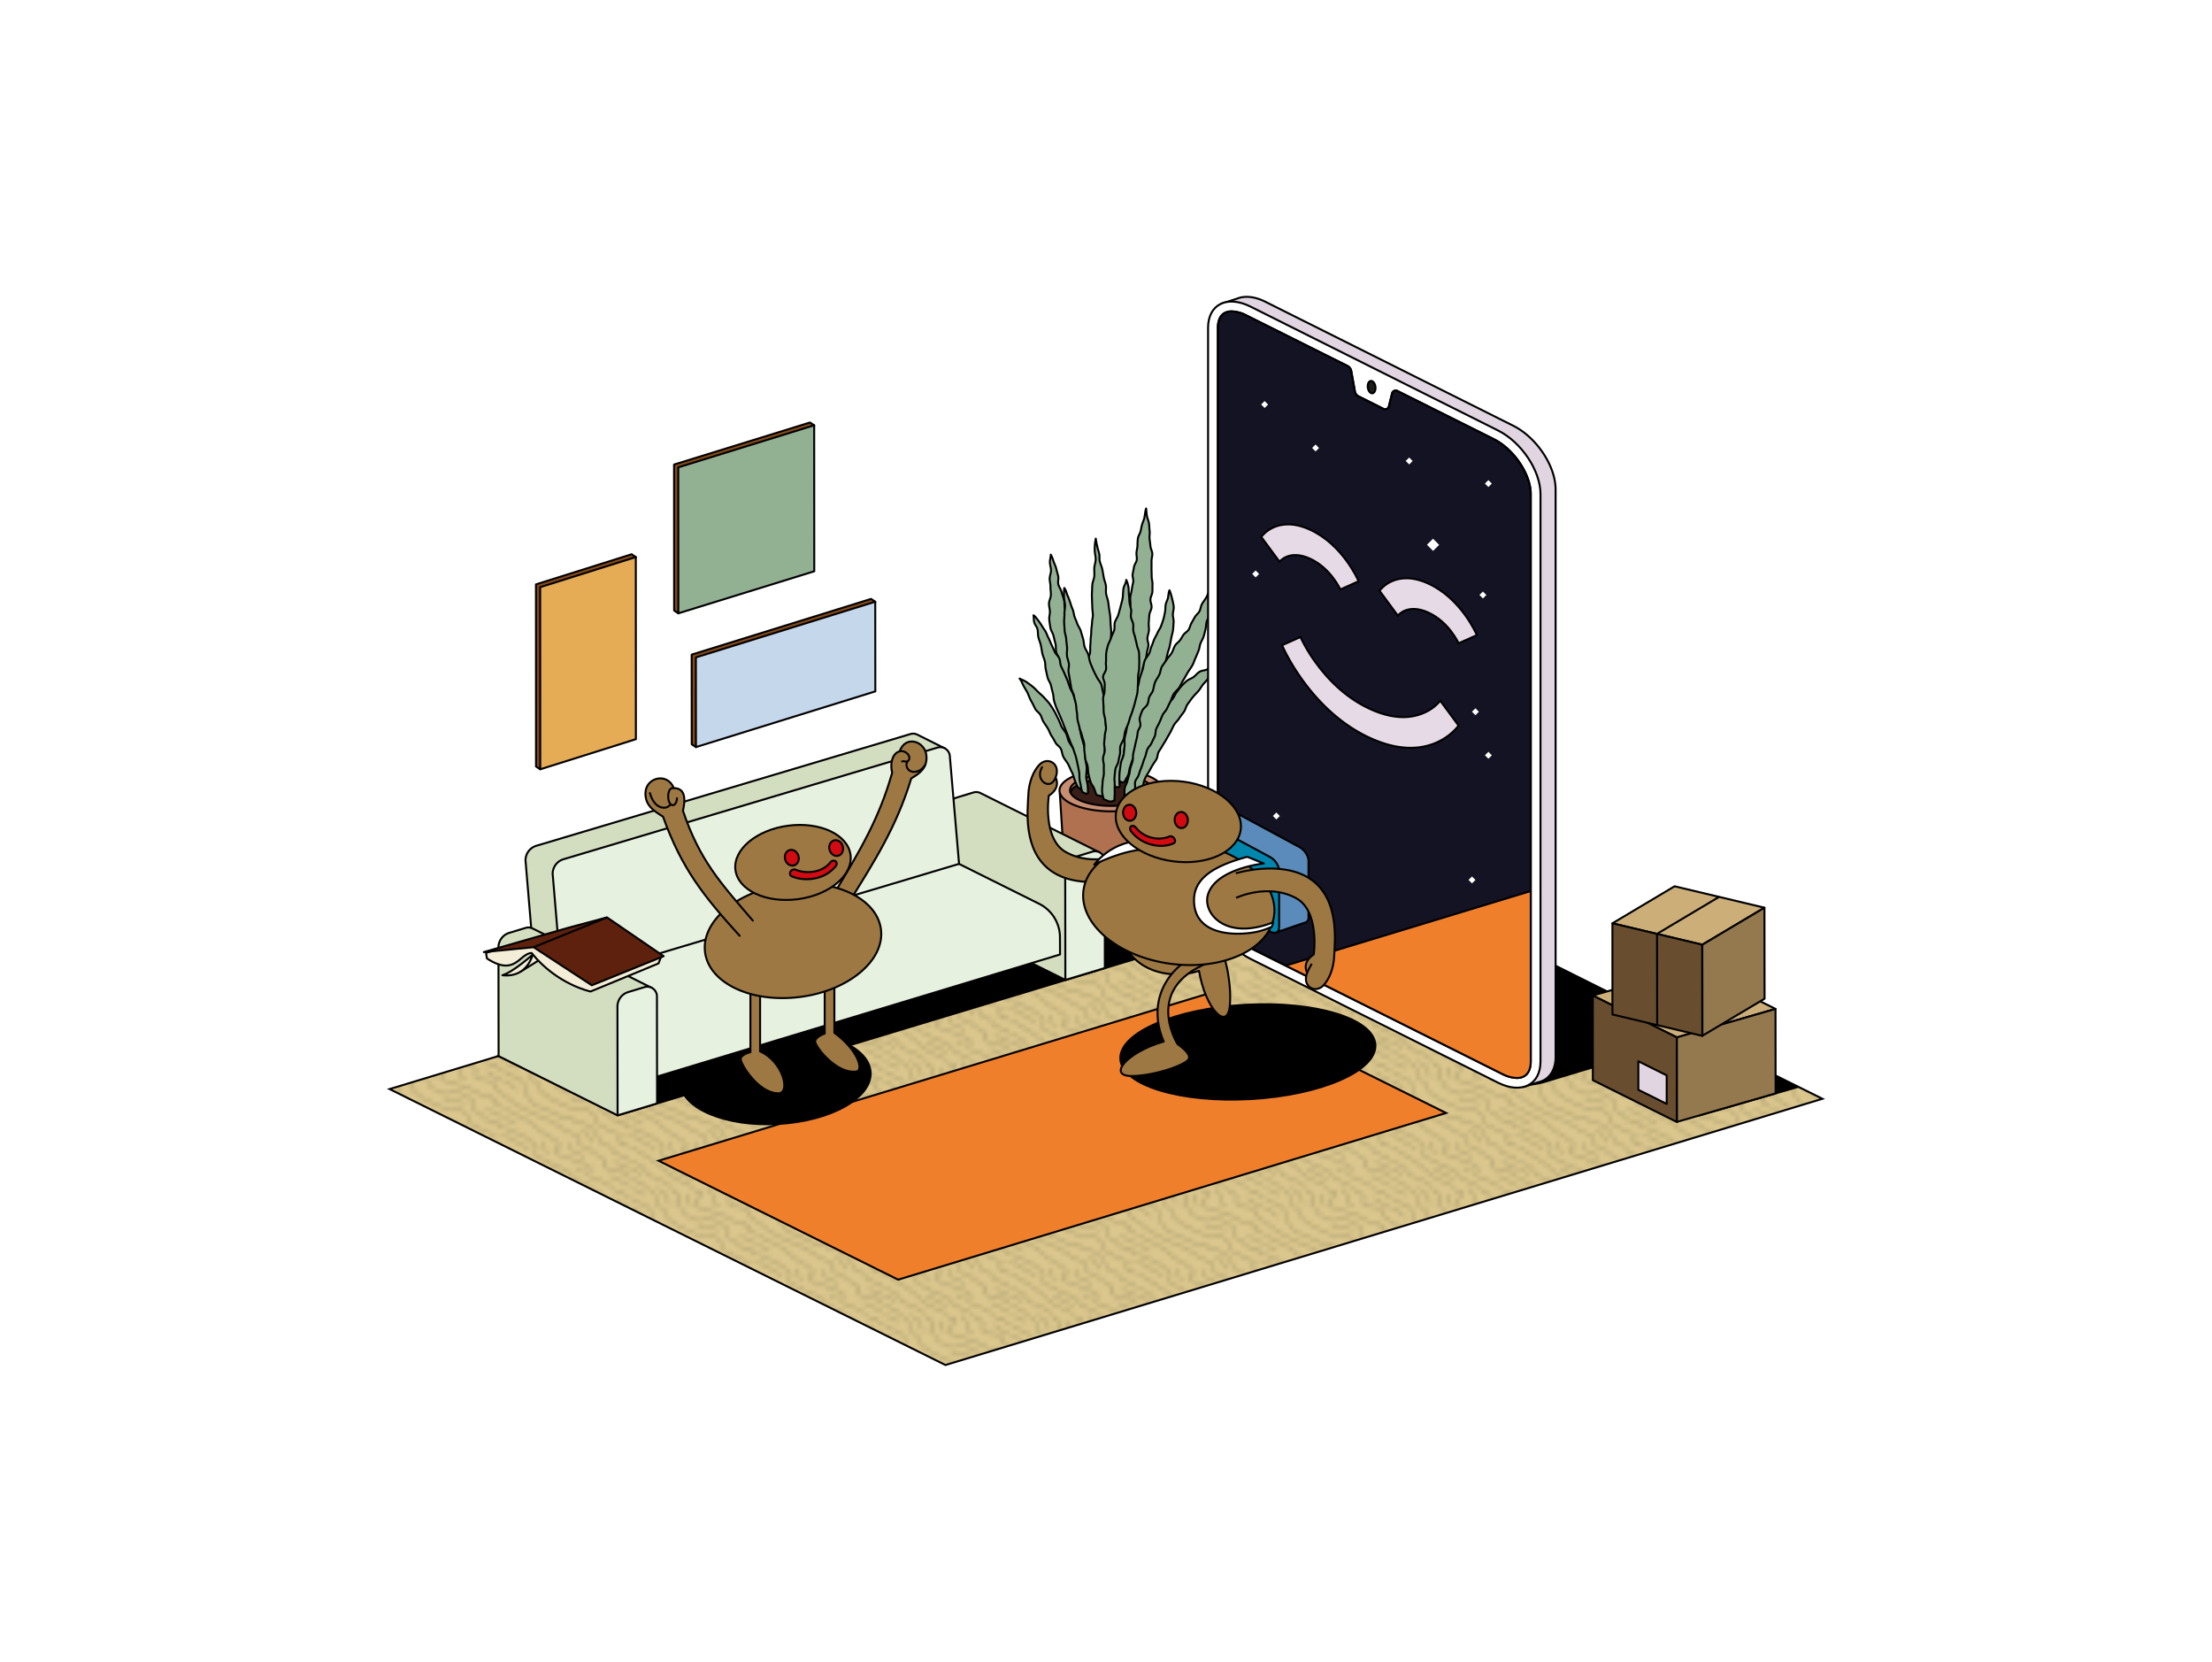 <svg xmlns="http://www.w3.org/2000/svg" xmlns:xlink="http://www.w3.org/1999/xlink" viewBox="0 0 2240.78 1683.13"><defs><style>.cls-1,.cls-15,.cls-2,.cls-3,.cls-34{fill:none;}.cls-1,.cls-10,.cls-11,.cls-12,.cls-13,.cls-15,.cls-16,.cls-17,.cls-18,.cls-20,.cls-22,.cls-23,.cls-24,.cls-25,.cls-26,.cls-27,.cls-28,.cls-29,.cls-3,.cls-30,.cls-31,.cls-32,.cls-33,.cls-34,.cls-35,.cls-36,.cls-37,.cls-5,.cls-7,.cls-8,.cls-9{stroke:#000;}.cls-1,.cls-11,.cls-18,.cls-3,.cls-35,.cls-5,.cls-7,.cls-8{stroke-miterlimit:10;}.cls-1,.cls-10,.cls-11,.cls-12,.cls-13,.cls-15,.cls-16,.cls-17,.cls-18,.cls-20,.cls-22,.cls-23,.cls-24,.cls-25,.cls-26,.cls-27,.cls-28,.cls-29,.cls-30,.cls-31,.cls-32,.cls-33,.cls-34,.cls-35,.cls-36,.cls-37,.cls-5,.cls-7,.cls-8,.cls-9{stroke-width:2px;}.cls-3,.cls-34,.cls-36{stroke-linecap:round;}.cls-3{stroke-width:0.5px;}.cls-4{isolation:isolate;}.cls-5{fill:#dbc78d;}.cls-6{opacity:0.19;mix-blend-mode:multiply;fill:url(#_10_dpi_20_2);}.cls-8{fill:#f07f2c;}.cls-9{fill:#af714f;}.cls-10,.cls-12,.cls-13,.cls-15,.cls-16,.cls-17,.cls-20,.cls-22,.cls-23,.cls-24,.cls-25,.cls-26,.cls-27,.cls-28,.cls-29,.cls-30,.cls-31,.cls-32,.cls-33,.cls-34,.cls-36,.cls-37,.cls-9{stroke-linejoin:round;}.cls-10{fill:#c88e72;}.cls-11{fill:#391d17;}.cls-12{fill:#d3ddbf;}.cls-13{fill:#e7f1e0;}.cls-14,.cls-26{fill:#92b193;}.cls-16{fill:#e0d5e0;}.cls-17,.cls-21{fill:#fff;}.cls-18{fill:#131324;}.cls-19{clip-path:url(#clip-path);}.cls-20{fill:#1d1d1b;}.cls-22{fill:#cbae78;}.cls-23{fill:#684e2f;}.cls-24{fill:#94794f;}.cls-25{fill:#884a16;}.cls-27{fill:#e6ab55;}.cls-28{fill:#c5d7ea;}.cls-29{fill:#f4eed8;}.cls-30{fill:#5d210d;}.cls-31,.cls-36{fill:#9e7842;}.cls-32{fill:#5a8bba;}.cls-33{fill:#0085ac;}.cls-35{fill:#d20a11;}.cls-37{fill:#e6dae7;}</style><pattern id="_10_dpi_20_2" data-name="10 dpi 20% 2" width="28.8" height="28.8" patternTransform="translate(-1157.46 4159.93) scale(4.43)" patternUnits="userSpaceOnUse" viewBox="0 0 28.8 28.8"><rect class="cls-2" width="28.8" height="28.8"/><path class="cls-3" d="M2.75,28.08c.37-.06.71.42,1,.62a3.32,3.32,0,0,1,1.61,2,3.61,3.61,0,0,0,.31,1.53,4.72,4.72,0,0,0,1.28.93c.65.45.51,1.81,1.16,2.26s1.23,1,1.9,1.37A34.67,34.67,0,0,0,14.4,39c1,.41,2.81-.26,3.69.3a10,10,0,0,1,1.71,1.07c.57.56.51,1.1.75,1.81s1.08.92,1.74,1.32a19.14,19.14,0,0,0,1.83,1c.56.27,1.25.4,1.77.7s.25.63,0,1-.48.53.1.83c.28.15.52.3.77.46"/><path class="cls-3" d="M20.75,29c.26.66,1.3.68,1.47,1.45.12.58-.58.82-.32,1.38s1.34.72,2,.84,2,.16,2.4.76c.3.42-.21.8.07,1.13s.87.23,1.14.52.11.39.25.53.55.17.75.47"/><path class="cls-3" d="M5.58,28c0,.8,1.64,1.38,2.07,2s0,1.37.51,2"/><path class="cls-3" d="M17.12,28.42c0,.07,0,.09,0,.14.29.56.94.8,1.14,1.47a1.57,1.57,0,0,1,0,.86c-.16,1,.58,1.15,1.3,1.62"/><path class="cls-3" d="M27.76,21.86c.59.76,1.82,1,2.63,1.49A3.68,3.68,0,0,1,32,25c.64,1,1.61,1.07,2.67,1.49A10,10,0,0,1,37,27.85c.53.4.91,1,1.47,1.34"/><path class="cls-3" d="M26.68,18.53c2.05.6,3.6,1.86,5.4,2.95A26.22,26.22,0,0,1,37,25.32a12.19,12.19,0,0,0,4,2.15c1.22.51,2.1,1.68,3.33,2.06"/><path class="cls-3" d="M26.76,13.78c1.33.5,2.43,1.57,3.81,2a11.41,11.41,0,0,1,4.59,2.72c1.06.93.49,1.1.25,2.11s2,1.35,2.78,1.93c1.36,1,3,1.26,4.45,2.1.81.48,1,1.22,1.68,1.69,1.07.71,2.43,1,3.49,1.75a4.81,4.81,0,0,0,1.95,1"/><path class="cls-3" d="M26.1,8.4c.06.46.39.65.79.95a47.71,47.71,0,0,0,6.26,3.47c2,1,2.34,2,4.24,3.22a14.8,14.8,0,0,1,3.24,2.17c1.32,1.42-.39.83-.72,1.76s3.3,1.71,3.73,1.92c1.23.58,2.85.9,3.94,1.71,1.3.95-.3.86,0,1.81.19.75,2.27,1.23,2.82,1.47A13.63,13.63,0,0,1,52.47,28,10.07,10.07,0,0,0,55,29.53"/><path class="cls-3" d="M28.16,7.22a17.72,17.72,0,0,1,2.21,1.69,28.8,28.8,0,0,0,6.93,3.57A24.26,24.26,0,0,1,42,15.14c1.07.68,2.26,1.07,3.37,1.66.68.36-.16,1.12.29,1.81s2.2.85,2.64,1.41c.85,1.1,3,1.39,3.34,2.82-.61.25-.52.61-.09,1,.85.74,2.42.53,3.44.91a13.38,13.38,0,0,1,2.34,1.55c1,.63,2,1.25,3.05,1.8"/><path class="cls-3" d="M26.05.61c.62-.11,1.61.86,2.11,1.17a26.84,26.84,0,0,0,2.89,1.56,3.54,3.54,0,0,1,1.84,1.25c.42.77-.18,1.82.37,2.4s1.51,2.44,2.37,2.73a38.07,38.07,0,0,1,6.45,3c.78.42,1.49-.78,1.88,0s.65.69,1.3.83a5.93,5.93,0,0,1,3.25,1.37,11.08,11.08,0,0,1,1.19,1.68c.36.61.43,1.34,1,1.78s1.92.29,2.24,1.2c.11.31,0,.31.23.55a6.63,6.63,0,0,0,1.17.65,11,11,0,0,0,1.19.59c.3.12.72.19.91.47"/><path class="cls-3" d="M27.84,16.16a11.69,11.69,0,0,0,1.36.72c.72.42,1.37.86,2.12,1.22s1.56,1.07,2.43,1.44"/><path class="cls-3" d="M24.88,22.58a5.7,5.7,0,0,0,1.53.74c.71.31,1.37.69,2.06,1,.31.15.65.14,1,.27s.72.64,1.17.83"/><path class="cls-3" d="M-1,21.86c.59.76,1.82,1,2.63,1.49A3.68,3.68,0,0,1,3.18,25c.64,1,1.61,1.07,2.67,1.49a10,10,0,0,1,2.31,1.33c.53.4.92,1,1.47,1.34"/><path class="cls-3" d="M-2.12,18.53c2.05.6,3.6,1.86,5.4,2.95a25.9,25.9,0,0,1,4.89,3.84,12.19,12.19,0,0,0,4,2.15c1.22.51,2.1,1.68,3.33,2.06"/><path class="cls-3" d="M-2,13.78c1.33.5,2.43,1.57,3.81,2a11.41,11.41,0,0,1,4.59,2.72c1.06.93.49,1.1.25,2.11s2,1.35,2.78,1.93c1.36,1,3,1.26,4.45,2.1.81.48,1,1.22,1.68,1.69,1.07.71,2.43,1,3.49,1.75a4.81,4.81,0,0,0,1.95,1"/><path class="cls-3" d="M-2.7,8.4c.06.46.39.65.79.95a47.71,47.71,0,0,0,6.26,3.47c2,1,2.34,2,4.24,3.22a14.8,14.8,0,0,1,3.24,2.17c1.32,1.42-.39.83-.72,1.76s3.3,1.71,3.73,1.92c1.23.58,2.85.9,3.94,1.71,1.3.95-.3.86-.05,1.81.19.75,2.27,1.23,2.82,1.47A13.63,13.63,0,0,1,23.67,28a10.07,10.07,0,0,0,2.56,1.57"/><path class="cls-3" d="M-.64,7.22A17.72,17.72,0,0,1,1.57,8.91,28.8,28.8,0,0,0,8.5,12.48a24.26,24.26,0,0,1,4.67,2.66c1.07.68,2.26,1.07,3.37,1.66.68.36-.16,1.12.29,1.81s2.2.85,2.64,1.41c.85,1.1,3,1.39,3.34,2.82-.61.25-.52.61-.09,1,.85.74,2.42.53,3.44.91a13.38,13.38,0,0,1,2.34,1.55c1,.63,2,1.25,3.05,1.8"/><path class="cls-3" d="M-2.75.61c.62-.11,1.61.86,2.12,1.17A25.78,25.78,0,0,0,2.25,3.34,3.54,3.54,0,0,1,4.09,4.59c.42.77-.18,1.82.37,2.4S6,9.43,6.83,9.72a38.07,38.07,0,0,1,6.45,3c.78.42,1.49-.78,1.88,0s.65.69,1.3.83a5.93,5.93,0,0,1,3.25,1.37,11.08,11.08,0,0,1,1.19,1.68c.36.61.43,1.34,1,1.78s1.92.29,2.24,1.2c.11.31,0,.31.23.55a6.63,6.63,0,0,0,1.17.65,12,12,0,0,0,1.19.59c.3.12.72.19.91.47"/><path class="cls-3" d="M2.75-.72c.37-.06.71.42,1,.62a3.32,3.32,0,0,1,1.61,2,3.64,3.64,0,0,0,.31,1.53,4.72,4.72,0,0,0,1.28.93c.65.45.51,1.8,1.16,2.26S9.3,7.61,10,8a34.67,34.67,0,0,0,4.43,2.13c1,.41,2.81-.26,3.69.3a10,10,0,0,1,1.71,1.07c.57.56.51,1.1.75,1.81s1.08.92,1.74,1.32,1.2.7,1.83,1,1.25.4,1.77.7.25.63,0,1-.48.53.1.83c.28.15.52.3.77.46"/><path class="cls-3" d="M9.5.32c.9.5,1.68,1.71,1,2.17s-.83.71,0,1.2c1.14.68.62,1.65,1.84,2.2.75.34,1.51.7,2.28,1a1.31,1.31,0,0,0,1.19,0,3.77,3.77,0,0,1,3.35.32A13.3,13.3,0,0,1,21,8.28a1.12,1.12,0,0,1,.62,1.07c-.08.64-.31,1,.18,1.49a4.54,4.54,0,0,0,1.37.79,1.71,1.71,0,0,1,.72.61c.11.23,0,.39.21.58s.79.21,1.07.35.63.39,1,.53a2,2,0,0,0,.59.12c.4.08.33.16.75.42"/><path class="cls-3" d="M15.21.61c1.06.65-.22,1-.9,2-.57.88-.49,1.09.53,1.37,1.41.38,4.56,1.41,5.93,1.94a6.16,6.16,0,0,1,1.76.92,2.72,2.72,0,0,0,2,.6,2.66,2.66,0,0,1,1.29.38c.33.31.14.82.47,1.21"/><path class="cls-3" d="M20.75.24c.26.66,1.3.68,1.47,1.45.12.58-.58.81-.32,1.38s1.34.72,2,.84,2,.16,2.4.76c.3.42-.21.8.07,1.13s.87.23,1.14.52c.14.14.11.39.25.53s.55.17.75.47"/><path class="cls-3" d="M-1,16.16a11.07,11.07,0,0,0,1.37.72c.71.42,1.36.86,2.11,1.22S4.08,19.17,5,19.54"/><path class="cls-3" d="M23.87,25.87c.3,0,.48.17.73.31.57.31,1.18.52,1.73.87s1.39.8,2.05,1.25a25.15,25.15,0,0,0,3.11,1.57"/><path class="cls-3" d="M5.58-.84c0,.8,1.64,1.38,2.07,2s0,1.37.51,2"/><path class="cls-3" d="M15,8.29a4.38,4.38,0,0,0,1.77.21,5.78,5.78,0,0,1,2.53.7"/><path class="cls-3" d="M17.12-.38c0,.07,0,.09,0,.14.29.56.94.8,1.14,1.47a1.57,1.57,0,0,1,0,.86c-.16,1,.58,1.15,1.3,1.61"/><path class="cls-3" d="M24.66,1.91c.57.43,1.13.87,1.72,1.28s1,.45,1.47.72c1,.49,2.78,1.18,3.19,2.25"/><path class="cls-3" d="M24.66,10.41c1.18,1,2.77,1.31,4,2.17a20.37,20.37,0,0,0,2.22,1.29"/><path class="cls-3" d="M14.33,18.41c.21.46.2,1,.56,1.43a5.09,5.09,0,0,0,1.55.81c.42.21.84.44,1.26.64"/><path class="cls-3" d="M8.41,18.12c0,.36.33.69.4,1.05.14.78,0,.89.6,1.49"/><path class="cls-3" d="M16,23.91a9.58,9.58,0,0,0,1.42,1"/><path class="cls-3" d="M17.45,15.45a3.56,3.56,0,0,1,1.26.91c.41.55.35,1.21,1,1.59"/><path class="cls-3" d="M-3.92,22.58a5.85,5.85,0,0,0,1.53.74c.71.31,1.37.69,2.06,1,.31.15.65.14,1,.27s.72.64,1.17.83"/><path class="cls-3" d="M9.41,24.25c.11.22.37.26.59.35a10.76,10.76,0,0,1,1.6.87,8.4,8.4,0,0,0,1.05.5c.3.14.53.42.84.53"/><path class="cls-3" d="M12.12,1.08c1.09.53.08,1.42.17,2.12"/><path class="cls-3" d="M-29.44,7.22a17.72,17.72,0,0,1,2.21,1.69,28.8,28.8,0,0,0,6.93,3.57,24.26,24.26,0,0,1,4.67,2.66c1.07.68,2.26,1.07,3.37,1.66.68.36-.16,1.12.29,1.81s2.2.85,2.64,1.41c.85,1.1,3,1.39,3.34,2.82-.61.25-.52.61-.09,1,.85.74,2.42.53,3.45.91A13.68,13.68,0,0,1-.3,26.29c1,.63,2,1.25,3.05,1.8"/><path class="cls-3" d="M-4.93,25.87c.3,0,.48.17.73.31.57.31,1.18.52,1.73.87s1.39.8,2.05,1.25a25.15,25.15,0,0,0,3.11,1.57"/><path class="cls-3" d="M-4.14,1.91c.57.43,1.13.87,1.72,1.28a15.56,15.56,0,0,0,1.48.72C0,4.4,1.83,5.09,2.24,6.16"/><path class="cls-3" d="M-4.14,10.41c1.18,1,2.77,1.31,4,2.17a20.37,20.37,0,0,0,2.22,1.29"/><path class="cls-3" d="M27.76-6.94c.59.76,1.82,1,2.63,1.49A3.68,3.68,0,0,1,32-3.77c.64,1,1.61,1.07,2.67,1.49A9.64,9.64,0,0,1,37-.95c.53.4.91,1,1.47,1.34"/><path class="cls-3" d="M26.68-10.27c2.05.6,3.6,1.86,5.4,2.95A26.22,26.22,0,0,1,37-3.48a12,12,0,0,0,4,2.14C42.15-.82,43,.35,44.26.73"/><path class="cls-3" d="M26.76-15c1.33.5,2.43,1.57,3.81,2a11.41,11.41,0,0,1,4.59,2.72c1.06.93.49,1.1.25,2.1s2,1.36,2.78,1.94c1.36,1,3,1.26,4.45,2.1.81.48,1,1.22,1.68,1.69,1.07.71,2.43,1,3.49,1.75a4.81,4.81,0,0,0,1.95,1"/><path class="cls-3" d="M26.1-20.4c.06.46.39.65.79.95A47.71,47.71,0,0,0,33.15-16c2,1.05,2.34,2.05,4.24,3.22a14.8,14.8,0,0,1,3.24,2.17c1.32,1.42-.39.83-.72,1.76s3.3,1.71,3.73,1.92c1.23.58,2.85.9,3.94,1.71,1.3,1-.3.86,0,1.81.19.75,2.27,1.23,2.82,1.47A13.63,13.63,0,0,1,52.47-.84,10.07,10.07,0,0,0,55,.73"/><path class="cls-3" d="M-1-6.94c.59.76,1.82,1,2.63,1.49A3.68,3.68,0,0,1,3.18-3.77c.64,1,1.61,1.07,2.67,1.49A9.64,9.64,0,0,1,8.16-.95c.53.4.92,1,1.47,1.34"/><path class="cls-3" d="M-2.12-10.27c2.05.6,3.6,1.86,5.4,2.95A25.9,25.9,0,0,1,8.17-3.48a12,12,0,0,0,4,2.14c1.22.52,2.1,1.69,3.33,2.07"/><path class="cls-3" d="M-2-15c1.33.5,2.43,1.57,3.81,2a11.41,11.41,0,0,1,4.59,2.72c1.06.93.49,1.1.25,2.1s2,1.36,2.78,1.94c1.36,1,3,1.26,4.45,2.1.81.48,1,1.22,1.68,1.69,1.07.71,2.43,1,3.49,1.75A4.81,4.81,0,0,0,21,.31"/><path class="cls-3" d="M-2.7-20.4c.06.46.39.65.79.95A47.71,47.71,0,0,0,4.35-16c2,1.05,2.34,2.05,4.24,3.22a14.8,14.8,0,0,1,3.24,2.17c1.32,1.42-.39.83-.72,1.76s3.3,1.71,3.73,1.92c1.23.58,2.85.9,3.94,1.71,1.3,1-.3.86-.05,1.81.19.75,2.27,1.23,2.82,1.47A13.63,13.63,0,0,1,23.67-.84,10.07,10.07,0,0,0,26.23.73"/><path class="cls-3" d="M23.87-2.93c.3,0,.48.17.73.31.57.31,1.18.52,1.73.87s1.39.8,2.05,1.25a25.15,25.15,0,0,0,3.11,1.57"/><path class="cls-3" d="M-4.93-2.93c.3,0,.48.17.73.31.57.31,1.18.52,1.73.87S-1.08-.95-.42-.5A25.15,25.15,0,0,0,2.69,1.07"/></pattern><clipPath id="clip-path"><path class="cls-1" d="M1536.45,1091.76a34.19,34.19,0,0,1-14.55-4l-250.76-125.4c-20.29-10.15-37.44-35.57-37.44-55.52V332.13c0-6.31,1.85-16.89,14.18-16.77a34.19,34.19,0,0,1,14.55,4L1365,370.62a7.16,7.16,0,0,1,3.83,5.12l3.69,20.64a7.11,7.11,0,0,0,3.83,5.12l25.14,12.62a3.82,3.82,0,0,0,5.43-2.48l3.28-13.26a3.75,3.75,0,0,1,5.34-2.44l97.7,48.85c20.29,10.15,37.43,35.57,37.43,55.52V1075C1550.62,1081.3,1548.78,1091.87,1536.45,1091.76Z"/></clipPath></defs><title>SignOut</title><g class="cls-4"><g id="Layer_1" data-name="Layer 1"><polygon class="cls-5" points="1846.13 1112.84 957.75 1382.49 394.65 1103.01 1283.03 833.36 1846.13 1112.84"/><polygon class="cls-6" points="1846.13 1112.84 957.75 1382.49 394.65 1103.01 1283.03 833.36 1846.13 1112.84"/><path class="cls-7" d="M981.62,928.76c1.26,17.32,69.18,14.61,151.7-6.06s148.4-51.48,147.15-68.8c-.49-6.68-10.86-10.37-28.14-11.22l-269.85,81.9A8.85,8.85,0,0,0,981.62,928.76Z"/><path class="cls-6" d="M981.62,928.76c1.26,17.32,69.18,14.61,151.7-6.06s148.4-51.48,147.15-68.8c-.49-6.68-10.86-10.37-28.14-11.22l-269.85,81.9A8.85,8.85,0,0,0,981.62,928.76Z"/><polygon class="cls-7" points="1820.7 1101.04 1720.8 1129.9 1635.63 1087.51 1735.54 1058.65 1820.7 1101.04"/><polygon class="cls-8" points="1464.89 1127.24 909.83 1296.05 667.14 1175.6 1222.2 1006.78 1464.89 1127.24"/><ellipse class="cls-7" cx="785.54" cy="1091.24" rx="96.61" ry="47.14" transform="translate(-57.94 44.14) rotate(-3.1)"/><path class="cls-7" d="M1261.25,937.63,626.06,1129.54l-121.14-60,645.19-194.93L1261.89,930A4.13,4.13,0,0,1,1261.25,937.63Z"/><path class="cls-9" d="M1153.33,803.43a121,121,0,0,0-55.2,0h-24.54l6.31,99c1.21,8.66,21.7,15.36,45.83,15.36s44.62-6.7,45.83-15.36l6.3-99Z"/><path class="cls-10" d="M1178.09,801.84c-1.58,11.27-25,19.92-52.36,19.92s-50.79-8.65-52.36-19.92c-1.68-12,21.72-22.28,52.36-22.28S1179.76,789.85,1178.09,801.84Z"/><path class="cls-9" d="M1125.73,788.68c21.61,0,38.69,6.09,41.39,13.77a6.93,6.93,0,0,0,.31-1.23c1.33-9-17.3-16.81-41.7-16.81s-43,7.77-41.7,16.81a6.16,6.16,0,0,0,.31,1.23C1087,794.77,1104.12,788.68,1125.73,788.68Z"/><path class="cls-11" d="M1125.73,816.24c20.74,0,38.62-5.9,41.39-13.79-2.7-7.68-19.78-13.77-41.39-13.77s-38.7,6.09-41.39,13.77C1087.11,810.34,1105,816.24,1125.73,816.24Z"/><path class="cls-12" d="M993.08,803.14h0a9.69,9.69,0,0,0-7-.52l-16.5,5a15.39,15.39,0,0,0-11,14.76l.15,110.1,120.48,60,34.82-129.06Z"/><path class="cls-13" d="M1106.57,862.6l-16.5,5a15.38,15.38,0,0,0-11,14.75l.15,110.11,40-12.06L1119.17,872A9.78,9.78,0,0,0,1106.57,862.6Z"/><path class="cls-13" d="M1052.69,915.38l-114.9-57.2-419.21,127,135.85,67.62.18,40.89,419.22-127-.08-17.48A38,38,0,0,0,1052.69,915.38Z"/><path class="cls-12" d="M929.18,744h0a9.69,9.69,0,0,0-7-.52L543.34,856.6a15.39,15.39,0,0,0-11,14.76l9.29,110.1,27.46,13.64,388-237.16Z"/><path class="cls-13" d="M949.65,757.17,570.8,870.24A15.39,15.39,0,0,0,559.85,885l9.29,110.1,402.4-120.16-9.29-108.42A9.78,9.78,0,0,0,949.65,757.17Z"/><path class="cls-7" d="M1718.32,1049.31l-152.9,46.19a77.45,77.45,0,0,1-57.14-4.83L1271.86,972.54a14.22,14.22,0,0,1,2.23-26.33l148.27-44.78Z"/><path class="cls-12" d="M539.44,940.3h0a9.69,9.69,0,0,0-7-.52l-16.5,5a15.39,15.39,0,0,0-11,14.76l.15,110.1,120.48,60,34.82-129.06Z"/><path class="cls-13" d="M652.92,999.76l-16.49,5a15.38,15.38,0,0,0-10.95,14.75l.15,110.11,40-12.06-.14-108.42A9.78,9.78,0,0,0,652.92,999.76Z"/><path class="cls-14" d="M1109.21,797.19c-.51-2.23-1.64-4.33-2.31-6.52s-1.74-4.22-2.55-6.37-1.2-4.55-2.23-6.56-3.15-3.48-4.17-5.56a69.75,69.75,0,0,1-3-8.4c-1-2.84-1.67-5.76-2.46-8.55-.66-2.31-2.16-4.32-2.88-6.56s-.32-4.87-1-7.15-.87-4.59-1.36-6.95c-.58-2.82-2.65-5.3-3.36-8.08s-.82-5.74-1.59-8.51-.8-5.74-1.54-8.53-2.75-5.23-3.39-8-.62-5.74-1.09-8.59-.88-5.46-1.31-8.22,0-5.61-.49-8.35-1-5.49-1.48-8.21-2.52-5.17-3.1-7.88,0-5.72-.72-8.38-1.35-5.38-2-8-2.58-5.15-3.06-7.86-.9-5.51-1.2-8.26.74-5.59.65-8.38-1.07-5.5-.93-8.31,1.81-5.49,1.91-8.27-.47-5.58-.4-8.36-.86-5.57-.83-8.35,1.34-5.54,1.36-8.32-1.14-5.56-1.14-8.35.92-4.84.91-7.62a30.49,30.49,0,0,1,2.69,6.52c.81,2.48,2.17,4.9,2.77,7.43s1.46,5.23,2,7.59c.68,2.71-.46,5.87.21,8.59s2.63,5.11,3.29,7.82,1.83,5.32,2.47,8,.17,5.7.78,8.43,1.08,5.49,1.67,8.22,1.09,5.48,1.64,8.22.72,5.44,1.25,8.14,1,5.39,1.46,8.09,1,5.39,1.46,8.09,2.38,5.15,2.86,7.85.11,5.55.59,8.26,2.08,5.2,2.56,7.9-.4,5.65.08,8.34c.5,2.87,1.51,5.67,2.09,8.56s1.6,5.64,2.2,8.52.51,5.87,1.08,8.74,2.23,5.56,2.72,8.44-.36,6,0,8.88,1.8,5.52,2.23,8.36,0,5.78.42,8.61,1,5.65,1.17,8.49c.16,2.32,0,4.64.11,6.94s1,4.55,1.27,6.85a66.81,66.81,0,0,0,.66,6.9c.71,3.45,2.86,6.47,3.68,9.86s.07,7.6,1.82,10.33"/><path class="cls-15" d="M1109.21,797.19c-.51-2.23-1.64-4.33-2.31-6.52s-1.74-4.22-2.55-6.37-1.2-4.55-2.23-6.56-3.15-3.48-4.17-5.56a69.75,69.75,0,0,1-3-8.4c-1-2.84-1.67-5.76-2.46-8.55-.66-2.31-2.16-4.32-2.88-6.56s-.32-4.87-1-7.15-.87-4.59-1.36-6.95c-.58-2.82-2.65-5.3-3.36-8.08s-.82-5.74-1.59-8.51-.8-5.74-1.54-8.53-2.75-5.23-3.39-8-.62-5.74-1.09-8.59-.88-5.46-1.31-8.22,0-5.61-.49-8.35-1-5.49-1.48-8.21-2.52-5.17-3.1-7.88,0-5.72-.72-8.38-1.35-5.38-2-8-2.58-5.15-3.06-7.86-.9-5.51-1.2-8.26.74-5.59.65-8.38-1.07-5.5-.93-8.31,1.81-5.49,1.91-8.27-.47-5.58-.4-8.36-.86-5.57-.83-8.35,1.34-5.54,1.36-8.32-1.14-5.56-1.14-8.35.92-4.84.91-7.62a30.49,30.49,0,0,1,2.69,6.52c.81,2.48,2.17,4.9,2.77,7.43s1.46,5.23,2,7.59c.68,2.71-.46,5.87.21,8.59s2.63,5.11,3.29,7.82,1.83,5.32,2.47,8,.17,5.7.78,8.43,1.08,5.49,1.67,8.22,1.09,5.48,1.64,8.22.72,5.44,1.25,8.14,1,5.39,1.46,8.09,1,5.39,1.46,8.09,2.38,5.15,2.86,7.85.11,5.55.59,8.26,2.08,5.2,2.56,7.9-.4,5.65.08,8.34c.5,2.87,1.51,5.67,2.09,8.56s1.6,5.64,2.2,8.52.51,5.87,1.08,8.74,2.23,5.56,2.72,8.44-.36,6,0,8.88,1.8,5.52,2.23,8.36,0,5.78.42,8.61,1,5.65,1.17,8.49c.16,2.32,0,4.64.11,6.94s1,4.55,1.27,6.85a66.81,66.81,0,0,0,.66,6.9c.71,3.45,2.86,6.47,3.68,9.86s.07,7.6,1.82,10.33"/><path class="cls-14" d="M1092.52,798c-1.55-1.93-2.56-4.74-3.54-7.24-1.13-2.9-1.68-6-3.17-8.73s-2.45-5.72-4-8.42-3.77-5-4.94-7.87c-1-2.39-1.13-5.11-2.24-7.36s-3.84-3.67-5.15-5.85-2.33-4.42-3.82-6.52c-1.7-2.38-2.54-5.21-3.88-7.7s-3.19-4.71-4.68-7.21-1.94-5.11-3.32-7.33-4.1-3.7-5.29-6.21c-1.37-2.88-2.77-5.64-4.33-8.39s-2.3-6-3.9-8.71c-1.27-2.17-2.71-4.48-3.91-6.9s-1.9-4.44-3.5-6.36c2.34,1.35,4.51,1.91,6.75,3.45s4.48,3.13,6.58,4.85,3.91,3.8,5.86,5.68,4.14,3.6,5.93,5.62,3.73,4,5.36,6.19a84.65,84.65,0,0,1,4.69,7.26c1.48,2.44,2.6,5.12,3.92,7.65s2.13,5.32,3.38,7.89,3.46,4.66,4.72,7.21,1.48,5.66,2.86,8.16,3,4.87,4.56,7.26c1.76,2.65,4,4.93,5.39,7.61s1.55,6,2.42,9,2.74,5.71,2.9,8.92c.08,1.63-1.81,4.68-1.89,7.6-.09,3.27,1,6.64,2.36,7.48C1096,800.59,1095.39,799,1092.52,798Z"/><path class="cls-15" d="M1092.52,798c-1.55-1.93-2.56-4.74-3.54-7.24-1.13-2.9-1.68-6-3.17-8.73s-2.45-5.72-4-8.42-3.77-5-4.94-7.87c-1-2.39-1.13-5.11-2.24-7.36s-3.84-3.67-5.15-5.85-2.33-4.42-3.82-6.52c-1.7-2.38-2.54-5.21-3.88-7.7s-3.19-4.71-4.68-7.21-1.94-5.11-3.32-7.33-4.1-3.7-5.29-6.21c-1.37-2.88-2.77-5.64-4.33-8.39s-2.3-6-3.9-8.71c-1.27-2.17-2.71-4.48-3.91-6.9s-1.9-4.44-3.5-6.36c2.34,1.35,4.51,1.91,6.75,3.45s4.48,3.13,6.58,4.85,3.91,3.8,5.86,5.68,4.14,3.6,5.93,5.62,3.73,4,5.36,6.19a84.65,84.65,0,0,1,4.69,7.26c1.48,2.44,2.6,5.12,3.92,7.65s2.13,5.32,3.38,7.89,3.46,4.66,4.72,7.21,1.48,5.66,2.86,8.16,3,4.87,4.56,7.26c1.76,2.65,4,4.93,5.39,7.61s1.55,6,2.42,9,2.74,5.71,2.9,8.92c.08,1.63-1.81,4.68-1.89,7.6-.09,3.27,1,6.64,2.36,7.48C1096,800.59,1095.39,799,1092.52,798Z"/><path class="cls-14" d="M1096.51,802.34a24.28,24.28,0,0,1-1.57-6.2c-.37-2.35-1.13-4.71-1.35-7.1s0-5-.42-7.22c-.45-2.62-1-5.24-1.57-7.82s-1.09-5.22-1.81-7.77-1.67-5.05-2.49-7.57-2.25-4.84-3.15-7.33-1.88-5-2.84-7.42c-1.1-2.81-2.24-5.62-3.35-8.45s-2.18-5.64-3.34-8.44-2.44-5.54-3.69-8.29a77.89,77.89,0,0,1-2.89-8c-.9-2.69-.7-5.66-1.41-8.39s-1.37-5.44-2-8.19-2.66-5.13-3.38-7.88-1.2-5.49-1.84-8.21-.35-5.67-1-8.41-2-5.3-2.54-8-.92-5.54-1.53-8.27-1.81-5.33-2.46-8.05-.22-5.72-1-8.43c-.63-2.29-2.6-4.25-3.19-6.57s-.34-4.81-.76-7.15c1.46.69,2.88,2.67,4.37,4.71a62.56,62.56,0,0,1,3.77,5.38c1.16,2.17,2.78,4.08,4,6.23s1.93,4.58,3.11,6.75,1.93,4.53,3,6.76,2.17,4.77,3.28,7.16,3.51,4.16,4.59,6.57.71,5.42,1.74,7.84,2.35,4.7,3.35,7.13,2.17,4.79,3.11,7.24,1.73,5,2.62,7.43,2.61,4.67,3.43,7.15,1.74,5,2.5,7.49c.87,2.87.88,6,1.49,8.84s1.24,5.81,1.68,8.74.54,5.9.89,8.85a70.49,70.49,0,0,0,1.38,7.37c.55,2.43,1.34,4.83,2,7.25s1.68,4.83,2.12,7.25c.56,3.15-.06,6.32.2,9.3s1.19,6.11,1.25,9.19-.5,6.08-.5,9.24c0,1.84,1,4.86,1.41,8s.28,6.37.46,8.17C1099.91,804.84,1099.31,803.17,1096.51,802.34Z"/><path class="cls-15" d="M1096.51,802.34a24.28,24.28,0,0,1-1.57-6.2c-.37-2.35-1.13-4.71-1.35-7.1s0-5-.42-7.22c-.45-2.62-1-5.24-1.57-7.82s-1.09-5.22-1.81-7.77-1.67-5.05-2.49-7.57-2.25-4.84-3.15-7.33-1.88-5-2.84-7.42c-1.1-2.81-2.24-5.62-3.35-8.45s-2.18-5.64-3.34-8.44-2.44-5.54-3.69-8.29a77.89,77.89,0,0,1-2.89-8c-.9-2.69-.7-5.66-1.41-8.39s-1.37-5.44-2-8.19-2.66-5.13-3.38-7.88-1.2-5.49-1.84-8.21-.35-5.67-1-8.41-2-5.3-2.54-8-.92-5.54-1.53-8.27-1.81-5.33-2.46-8.05-.22-5.72-1-8.43c-.63-2.29-2.6-4.25-3.19-6.57s-.34-4.81-.76-7.15c1.46.69,2.88,2.67,4.37,4.71a62.56,62.56,0,0,1,3.77,5.38c1.16,2.17,2.78,4.08,4,6.23s1.93,4.58,3.11,6.75,1.93,4.53,3,6.76,2.17,4.77,3.28,7.16,3.51,4.16,4.59,6.57.71,5.42,1.74,7.84,2.35,4.7,3.35,7.13,2.17,4.79,3.11,7.24,1.73,5,2.62,7.43,2.61,4.67,3.43,7.15,1.74,5,2.5,7.49c.87,2.87.88,6,1.49,8.84s1.24,5.81,1.68,8.74.54,5.9.89,8.85a70.49,70.49,0,0,0,1.38,7.37c.55,2.43,1.34,4.83,2,7.25s1.68,4.83,2.12,7.25c.56,3.15-.06,6.32.2,9.3s1.19,6.11,1.25,9.19-.5,6.08-.5,9.24c0,1.84,1,4.86,1.41,8s.28,6.37.46,8.17C1099.91,804.84,1099.31,803.17,1096.51,802.34Z"/><path class="cls-14" d="M1114.8,792.43c.1-2.56-1.25-5.14-1.29-7.7s-.48-5.07-.64-7.63-.23-5.08-.48-7.63.06-5.14-.27-7.68-.33-5.12-.7-7.65-2-4.88-2.36-7.4-.77-5.06-1.2-7.58-.4-5.13-.82-7.65,0-5.18-.42-7.7-1.21-5-1.55-7.53-.68-5.08-1-7.62-1.42-5.24-1.63-7.93.69-5.41.56-8.1-.43-5.33-.48-8,.27-5.35.31-8-1.06-5.41-.93-8.08,2.18-5.23,2.41-7.89-.08-5.39.26-8,.08-5.43.53-8c.43-2.45.24-4.87.45-7.25s.68-4.81.73-7.22.88-4.86.83-7.29-.49-4.84-.58-7.29-.21-4.83-.27-7.3c-.08-2.76-.25-5.52-.07-8.25s.11-5.52.42-8.24,1.6-5.34,1.9-8.07-.11-5.49,0-8.24c.16-3.1,1.47-6.19,1.44-9.3s-1-6.2-1-9.3a49.89,49.89,0,0,1,1.09-11.42,67.1,67.1,0,0,0,1.41,7.53c.51,2.55,1.32,5,2,7.52s0,5.36.62,7.89c.69,2.71,1.92,5.27,2.52,8s1,5.5,1.48,8.24,1.68,5.37,2.16,8.12-.2,5.7.25,8.46,1.62,5.39,2.08,8.15c.41,2.46.67,4.94,1,7.43s.9,4.93,1.09,7.43.27,5,.39,7.5.54,5,.62,7.49-.25,5-.19,7.52,1,5,1.06,7.49-.63,5-.55,7.51c.09,2.66.38,5.3.38,7.92s-1.11,5.25-1.21,7.88,1.19,5.34,1,8-2.11,5.09-2.4,7.72,0,5.27-.4,7.9.53,5.58.16,8.26-1.48,5.3-1.8,8-.77,5.4-1,8.1.1,5.47-.12,8.18-.93,5.37-1.09,8.09-.76,5.41-.84,8.14-.76,5.43-.76,8.17.31,5.64.17,8.61.44,5.77.36,8.66.67,5.74.85,8.56-1.3,6.13-.61,8.83"/><path class="cls-15" d="M1114.8,792.43c.1-2.56-1.25-5.14-1.29-7.7s-.48-5.07-.64-7.63-.23-5.08-.48-7.63.06-5.14-.27-7.68-.33-5.12-.7-7.65-2-4.88-2.36-7.4-.77-5.06-1.2-7.58-.4-5.13-.82-7.65,0-5.18-.42-7.7-1.21-5-1.55-7.53-.68-5.08-1-7.62-1.42-5.24-1.63-7.93.69-5.41.56-8.1-.43-5.33-.48-8,.27-5.35.31-8-1.06-5.41-.93-8.08,2.18-5.23,2.41-7.89-.08-5.39.26-8,.08-5.43.53-8c.43-2.45.24-4.87.45-7.25s.68-4.81.73-7.22.88-4.86.83-7.29-.49-4.84-.58-7.29-.21-4.83-.27-7.3c-.08-2.76-.25-5.52-.07-8.25s.11-5.52.42-8.24,1.6-5.34,1.9-8.07-.11-5.49,0-8.24c.16-3.1,1.47-6.19,1.44-9.3s-1-6.2-1-9.3a49.89,49.89,0,0,1,1.09-11.42,67.1,67.1,0,0,0,1.41,7.53c.51,2.55,1.32,5,2,7.52s0,5.36.62,7.89c.69,2.71,1.92,5.27,2.52,8s1,5.5,1.48,8.24,1.68,5.37,2.16,8.12-.2,5.7.25,8.46,1.62,5.39,2.08,8.15c.41,2.46.67,4.94,1,7.43s.9,4.93,1.09,7.43.27,5,.39,7.5.54,5,.62,7.49-.25,5-.19,7.52,1,5,1.06,7.49-.63,5-.55,7.51c.09,2.66.38,5.3.38,7.92s-1.11,5.25-1.21,7.88,1.19,5.34,1,8-2.11,5.09-2.4,7.72,0,5.27-.4,7.9.53,5.58.16,8.26-1.48,5.3-1.8,8-.77,5.4-1,8.1.1,5.47-.12,8.18-.93,5.37-1.09,8.09-.76,5.41-.84,8.14-.76,5.43-.76,8.17.31,5.64.17,8.61.44,5.77.36,8.66.67,5.74.85,8.56-1.3,6.13-.61,8.83"/><path class="cls-14" d="M1126.8,794.59c0-2.48.07-5.64.14-8.1s.13-5,.25-7.41,1.28-4.88,1.43-7.35.09-4.93.24-7.4-.65-5-.5-7.45,1.59-4.85,1.71-7.33-.58-5.26-.52-7.86.35-5.22.38-7.83-.17-5.22-.13-7.83.61-5.19.72-7.8.15-5.2.35-7.81.45-5.16.8-7.77-.11-5.45.29-8.11,1.33-5.24,1.76-7.89.75-5.33,1.19-8,1-5.29,1.44-7.95.09-5.59.51-8.32,2.16-5.28,2.56-8-.16-5.61.22-8.36,1-5.45,1.38-8.19.31-5.55.65-8.29,2.1-5.33,2.43-8.08.63-5.51,1-8.26-.42-5.62-.1-8.37,1.26-5.43,1.58-8.18c.29-2.47,1-4.87,1.4-7.35s-1-5.22-.61-7.69,1-4.9,1.38-7.37,2.45-4.69,2.8-7.16-.51-5.11-.26-7.59.94-4.94,1-7.43a47.31,47.31,0,0,1,.46-7.06c.44-2.31,1.94-4.36,2.57-6.63s.9-4.64,1.54-6.9,1.79-4.44,2.31-6.73c.76-3.33.81-6.57,1.86-9.76.31,2.57.4,4.8.8,7.38s1.66,5,2.08,7.55.31,5.21.68,7.78-.34,5.25-.08,7.83.72,5.08.91,7.63,1.76,5,1.89,7.6-.89,5.17-.81,7.74,0,5.12,0,7.68.2,5.13.17,7.69.9,5.15.83,7.72,0,5.14-.11,7.71-1.85,5.16-2,7.78,1.37,5.35,1.17,8-2,5.1-2.27,7.72-.38,5.23-.6,7.84.38,5.3.16,7.92-1.33,5.16-1.51,7.78,1.27,5.11,1,7.6-1.22,4.88-1.6,7.35-.59,5-1,7.41-2.27,4.63-2.78,7.06-.4,5-.94,7.44-1,4.88-1.61,7.29c-.64,2.81-2,5.45-2.65,8.25s-.76,5.73-1.44,8.53-1.86,5.47-2.54,8.27-1.31,5.61-2,8.4-.92,5.7-1.58,8.51c-.59,2.54-1.49,5-2.12,7.56s-.72,5.21-1.34,7.75-1.66,5-2.22,7.55-.49,5.24-.93,7.81-1.43,5.24-2,8-1.09,5.38-1.59,8.11-.69,5.5-1,8.2a57.59,57.59,0,0,0,.33,9C1131.64,798.72,1129.58,796.41,1126.8,794.59Z"/><path class="cls-15" d="M1126.8,794.59c0-2.48.07-5.64.14-8.1s.13-5,.25-7.41,1.28-4.88,1.43-7.35.09-4.93.24-7.4-.65-5-.5-7.45,1.59-4.85,1.71-7.33-.58-5.26-.52-7.86.35-5.22.38-7.83-.17-5.22-.13-7.83.61-5.19.72-7.8.15-5.2.35-7.81.45-5.16.8-7.77-.11-5.45.29-8.11,1.33-5.24,1.76-7.89.75-5.33,1.19-8,1-5.29,1.44-7.95.09-5.59.51-8.32,2.16-5.28,2.56-8-.16-5.61.22-8.36,1-5.45,1.38-8.19.31-5.55.65-8.29,2.1-5.33,2.43-8.08.63-5.51,1-8.26-.42-5.62-.1-8.37,1.26-5.43,1.58-8.18c.29-2.47,1-4.87,1.4-7.35s-1-5.22-.61-7.69,1-4.9,1.38-7.37,2.45-4.69,2.8-7.16-.51-5.11-.26-7.59.94-4.94,1-7.43a47.31,47.31,0,0,1,.46-7.06c.44-2.31,1.94-4.36,2.57-6.63s.9-4.64,1.54-6.9,1.79-4.44,2.31-6.73c.76-3.33.81-6.57,1.86-9.76.31,2.57.4,4.8.8,7.38s1.66,5,2.08,7.55.31,5.21.68,7.78-.34,5.25-.08,7.83.72,5.08.91,7.63,1.76,5,1.89,7.6-.89,5.17-.81,7.74,0,5.12,0,7.68.2,5.13.17,7.69.9,5.15.83,7.72,0,5.14-.11,7.71-1.85,5.16-2,7.78,1.37,5.35,1.17,8-2,5.1-2.27,7.72-.38,5.23-.6,7.84.38,5.3.16,7.92-1.33,5.16-1.51,7.78,1.27,5.11,1,7.6-1.22,4.88-1.6,7.35-.59,5-1,7.41-2.27,4.63-2.78,7.06-.4,5-.94,7.44-1,4.88-1.61,7.29c-.64,2.81-2,5.45-2.65,8.25s-.76,5.73-1.44,8.53-1.86,5.47-2.54,8.27-1.31,5.61-2,8.4-.92,5.7-1.58,8.51c-.59,2.54-1.49,5-2.12,7.56s-.72,5.21-1.34,7.75-1.66,5-2.22,7.55-.49,5.24-.93,7.81-1.43,5.24-2,8-1.09,5.38-1.59,8.11-.69,5.5-1,8.2a57.59,57.59,0,0,0,.33,9C1131.64,798.72,1129.58,796.41,1126.8,794.59Z"/><path class="cls-14" d="M1134,790.89a67.65,67.65,0,0,1,.22-9.2c.43-3,.75-6.05,1.3-9s2.39-5.82,2.78-8.75c.34-2.63.59-5.26.87-7.88s-.22-5.34.08-7.95,1.31-5.15,1.73-7.75.73-5.21,1.35-7.78a74.68,74.68,0,0,1,2.56-7.46,76.14,76.14,0,0,0,2.17-7.51c.6-2.52-.31-5.35.19-7.89s1.78-4.93,2.36-7.45,2.3-4.67,3.13-7.14c1-2.8,1.13-5.87,2-8.7s1.87-5.6,2.79-8.42,1-5.93,2-8.7,3.43-5,4.68-7.66c1.06-2.27,1.3-4.9,2.35-7.13s1.66-4.72,2.68-7,2.4-4.37,3.35-6.65,2.67-4.3,3.52-6.64,1.71-4.7,2.42-7.09,1.13-4.86,1.66-7.31c.46-2.19.24-4.74.63-7.24s1.76-4.56,2.3-6.87c.57-2.46.58-5.88,1.62-7.89a51.2,51.2,0,0,1,2.59,8.47,55.37,55.37,0,0,1,1.65,7.94c.28,2.66-.83,5.38-.84,8.1s1,5.41.75,8.11-.28,5.43-.66,8.09-1.3,5.31-1.77,7.92-1,5.38-1.51,7.95-1.63,5.06-2.23,7.64-1.14,5.16-1.81,7.73-.33,5.4-1,8-1.39,5.12-2.12,7.67-1.4,5.11-2.11,7.66-1.38,5.11-2.06,7.67-1.92,5-2.53,7.55-1.53,5.1-2,7.7-.35,5.61-1.12,8.28-2.89,4.86-3.83,7.47-2.07,5.08-3.13,7.64-2.07,5.09-3.23,7.61-1.32,5.48-2.52,8-2.23,5.07-3.43,7.55-3.37,4.26-4.41,6.66-1.63,5-2.6,7.46-.85,5.31-1.77,7.76-2.71,4.58-3.64,7C1137.21,793.22,1136.21,792.4,1134,790.89Z"/><path class="cls-15" d="M1134,790.89a67.65,67.65,0,0,1,.22-9.2c.43-3,.75-6.05,1.3-9s2.39-5.82,2.78-8.75c.34-2.63.59-5.26.87-7.88s-.22-5.34.08-7.95,1.31-5.15,1.73-7.75.73-5.21,1.35-7.78a74.68,74.68,0,0,1,2.56-7.46,76.14,76.14,0,0,0,2.17-7.51c.6-2.52-.31-5.35.19-7.89s1.78-4.93,2.36-7.45,2.3-4.67,3.13-7.14c1-2.8,1.13-5.87,2-8.7s1.87-5.6,2.79-8.42,1-5.93,2-8.7,3.43-5,4.68-7.66c1.06-2.27,1.3-4.9,2.35-7.13s1.66-4.72,2.68-7,2.4-4.37,3.35-6.65,2.67-4.3,3.52-6.64,1.71-4.7,2.42-7.09,1.13-4.86,1.66-7.31c.46-2.19.24-4.74.63-7.24s1.76-4.56,2.3-6.87c.57-2.46.58-5.88,1.62-7.89a51.2,51.2,0,0,1,2.59,8.47,55.37,55.37,0,0,1,1.65,7.94c.28,2.66-.83,5.38-.84,8.1s1,5.41.75,8.11-.28,5.43-.66,8.09-1.3,5.31-1.77,7.92-1,5.38-1.51,7.95-1.63,5.06-2.23,7.64-1.14,5.16-1.81,7.73-.33,5.4-1,8-1.39,5.12-2.12,7.67-1.4,5.11-2.11,7.66-1.38,5.11-2.06,7.67-1.92,5-2.53,7.55-1.53,5.1-2,7.7-.35,5.61-1.12,8.28-2.89,4.86-3.83,7.47-2.07,5.08-3.13,7.64-2.07,5.09-3.23,7.61-1.32,5.48-2.52,8-2.23,5.07-3.43,7.55-3.37,4.26-4.41,6.66-1.63,5-2.6,7.46-.85,5.31-1.77,7.76-2.71,4.58-3.64,7C1137.21,793.22,1136.21,792.4,1134,790.89Z"/><path class="cls-14" d="M1158,799.28a25.13,25.13,0,0,1,1.4-9.52c1.08-3,3-5.6,4.41-8.09,1.23-2.16,2.4-4.35,3.64-6.49s2.82-4.1,4.06-6.25,1-5.16,2.2-7.31,2.68-4.17,3.88-6.34,2.68-4.17,3.85-6.37c1.32-2.46,2.77-4.85,4.13-7.29s2.38-5.08,3.79-7.49,3.73-4.28,5.2-6.65,3.37-4.45,4.92-6.78,2-5.37,3.67-7.63,3.25-4.57,5-6.76,3.8-4.12,5.65-6.23c1.62-1.86,2.79-4,4.23-6s3.34-3.64,4.8-5.62,2.26-4.52,3.91-6.36,4-2.93,5.55-4.75,2.26-4.26,3.65-6.26c1.91-2.77,5.48-5,6.48-8.08a61.28,61.28,0,0,1-6.11,5.37c-2.15,1.6-4,3.69-6.35,5.13s-4.55,3-6.89,4.32-5.6,1.17-7.91,2.56-4,3.86-6.18,5.39-5.08,2.33-7.1,4.11a70.07,70.07,0,0,0-5.27,5.21c-1.66,1.8-3,3.89-4.55,5.81s-2.36,4.35-3.78,6.34-3.45,3.55-4.85,5.55-1.74,4.78-3.19,6.75-4.32,2.82-5.88,4.71c-1.92,2.34-2.31,5.56-3.88,7.75a50.54,50.54,0,0,0-4.64,7,44.6,44.6,0,0,0-3.3,7.76c-.63,2.2-2.17,4.13-3.23,6.28s-2.4,4.11-3.38,6.22-.76,4.76-1.15,7c-.43,2.53-2.15,5-2.73,7.84-.54,2.63.29,5.63-.26,8.35s-1.77,5.29-2.21,7.94c-.46,2.84-.69,5.42-.89,8C1152.13,801.77,1153.49,800.62,1158,799.28Z"/><path class="cls-15" d="M1158,799.28a25.13,25.13,0,0,1,1.4-9.52c1.08-3,3-5.6,4.41-8.09,1.23-2.16,2.4-4.35,3.64-6.49s2.82-4.1,4.06-6.25,1-5.16,2.2-7.31,2.68-4.17,3.88-6.34,2.68-4.17,3.85-6.37c1.32-2.46,2.77-4.85,4.13-7.29s2.38-5.08,3.79-7.49,3.73-4.28,5.2-6.65,3.37-4.45,4.92-6.78,2-5.37,3.67-7.63,3.25-4.57,5-6.76,3.8-4.12,5.65-6.23c1.62-1.86,2.79-4,4.23-6s3.34-3.64,4.8-5.62,2.26-4.52,3.91-6.36,4-2.93,5.55-4.75,2.26-4.26,3.65-6.26c1.91-2.77,5.48-5,6.48-8.08a61.28,61.28,0,0,1-6.11,5.37c-2.15,1.6-4,3.69-6.35,5.13s-4.55,3-6.89,4.32-5.6,1.17-7.91,2.56-4,3.86-6.18,5.39-5.08,2.33-7.1,4.11a70.07,70.07,0,0,0-5.27,5.21c-1.66,1.8-3,3.89-4.55,5.81s-2.36,4.35-3.78,6.34-3.45,3.55-4.85,5.55-1.74,4.78-3.19,6.75-4.32,2.82-5.88,4.71c-1.92,2.34-2.31,5.56-3.88,7.75a50.54,50.54,0,0,0-4.64,7,44.6,44.6,0,0,0-3.3,7.76c-.63,2.2-2.17,4.13-3.23,6.28s-2.4,4.11-3.38,6.22-.76,4.76-1.15,7c-.43,2.53-2.15,5-2.73,7.84-.54,2.63.29,5.63-.26,8.35s-1.77,5.29-2.21,7.94c-.46,2.84-.69,5.42-.89,8C1152.13,801.77,1153.49,800.62,1158,799.28Z"/><path class="cls-14" d="M1139.32,806.31a37.25,37.25,0,0,1,0-7.9c.34-2.33,1.92-4.44,2.57-6.76s1.18-4.63,1.91-6.87.75-4.83,1.38-7.06c.67-2.39,1.64-4.69,2.17-7.11s.18-5,.66-7.46,1.15-4.84,1.67-7.27,1-4.9,1.67-7.3a57.75,57.75,0,0,0,1.17-7c.34-2.36,2.41-4.5,2.72-6.88s-1.2-5.07-.69-7.4a40.8,40.8,0,0,1,2.6-7.56c1-2.34,3.92-3.87,5.14-6.2s1-5.38,2-7.7,3.19-4.45,3.81-6.89c.69-2.69,1-5.51,2.09-8.15s2.91-4.8,4.17-7.33,1.22-5.71,2.61-8.16,3.3-4.61,4.76-7,3.6-4.42,5.06-6.77,2.15-5.33,3.55-7.69c1.21-2,3.42-3.38,4.89-5.22s2.41-4.12,3.89-6,3.9-3.05,5.12-5.07,1.56-4.53,2.74-6.55,2.28-4.09,3.47-6.11,3.23-3.51,4.47-5.5c1.34-2.18,1.36-5.22,2.66-7.55s3-4.32,4.31-6.6,2.11-4.92,3.52-7.1,4.13-4.6,5.77-6.57c-1.84,1.84-2.28,5.31-2.51,7.84-.24,2.7.29,5.53-.22,8.21s-1.25,5.34-1.92,8c-.63,2.45-.68,5-1.2,7.44s-2.58,4.6-3.08,7.06-.53,5-1.12,7.45-1.13,4.85-1.9,7.27-2.32,4.63-3.18,7-1,5.1-2,7.47-1.94,4.75-3,7.09-1.78,4.83-3,7.13c-1.37,2.59-3.24,4.9-4.76,7.41s-2.83,5.14-4.42,7.59-2.63,5.28-4.23,7.74-4.23,4.23-5.76,6.74-2.13,5.5-3.53,8.09c-1.2,2.24-2.18,4.55-3.31,6.81s-3.29,4-4.36,6.33-1.92,4.7-2.94,7-2.4,4.48-3.39,6.81-.57,5.25-1.54,7.59-2.28,4.53-3.24,6.88-3.32,4.1-4.29,6.45c-1.14,2.78-1.47,5.95-2.71,8.76s-1.88,5.81-3,8.64-2.23,5.64-3.07,8.54c-.61,2.12-2.76,4.13-3.51,6.65-.69,2.33.26,5.16-.2,7.53a32.26,32.26,0,0,0-.78,7.91C1145.38,809.94,1143.58,807.76,1139.32,806.31Z"/><path class="cls-15" d="M1139.32,806.31a37.25,37.25,0,0,1,0-7.9c.34-2.33,1.92-4.44,2.57-6.76s1.18-4.63,1.91-6.87.75-4.83,1.38-7.06c.67-2.39,1.64-4.69,2.17-7.11s.18-5,.66-7.46,1.15-4.84,1.67-7.27,1-4.9,1.67-7.3a57.75,57.75,0,0,0,1.17-7c.34-2.36,2.41-4.5,2.72-6.88s-1.2-5.07-.69-7.4a40.8,40.8,0,0,1,2.6-7.56c1-2.34,3.92-3.87,5.14-6.2s1-5.38,2-7.7,3.19-4.45,3.81-6.89c.69-2.69,1-5.51,2.09-8.15s2.91-4.8,4.17-7.33,1.22-5.71,2.61-8.16,3.3-4.61,4.76-7,3.6-4.42,5.06-6.77,2.15-5.33,3.55-7.69c1.21-2,3.42-3.38,4.89-5.22s2.41-4.12,3.89-6,3.9-3.05,5.12-5.07,1.56-4.53,2.74-6.55,2.28-4.09,3.47-6.11,3.23-3.51,4.47-5.5c1.34-2.18,1.36-5.22,2.66-7.55s3-4.32,4.31-6.6,2.11-4.92,3.52-7.1,4.13-4.6,5.77-6.57c-1.84,1.84-2.28,5.31-2.51,7.84-.24,2.7.29,5.53-.22,8.21s-1.25,5.34-1.92,8c-.63,2.45-.68,5-1.2,7.44s-2.58,4.6-3.08,7.06-.53,5-1.12,7.45-1.13,4.85-1.9,7.27-2.32,4.63-3.18,7-1,5.1-2,7.47-1.94,4.75-3,7.09-1.78,4.83-3,7.13c-1.37,2.59-3.24,4.9-4.76,7.41s-2.83,5.14-4.42,7.59-2.63,5.28-4.23,7.74-4.23,4.23-5.76,6.74-2.13,5.5-3.53,8.09c-1.2,2.24-2.18,4.55-3.31,6.81s-3.29,4-4.36,6.33-1.92,4.7-2.94,7-2.4,4.48-3.39,6.81-.57,5.25-1.54,7.59-2.28,4.53-3.24,6.88-3.32,4.1-4.29,6.45c-1.14,2.78-1.47,5.95-2.71,8.76s-1.88,5.81-3,8.64-2.23,5.64-3.07,8.54c-.61,2.12-2.76,4.13-3.51,6.65-.69,2.33.26,5.16-.2,7.53a32.26,32.26,0,0,0-.78,7.91C1145.38,809.94,1143.58,807.76,1139.32,806.31Z"/><path class="cls-14" d="M1111,805.35c-1.28-2.31-1.63-4.39-2.62-6.79s-3-4.47-3.71-7-1.42-5.06-2-7.6-.4-5.25-.86-7.82-2-5-2.36-7.57-.54-5.21-.93-7.79.18-5.34-.27-7.9-1.52-5.06-2.1-7.59c-.61-2.68-1.9-5.22-2.49-7.9s-1.43-5.33-2-8-.26-5.57-.81-8.26-.46-5.52-1-8.21-1.33-5.35-1.84-8.05-2.3-5.17-2.79-7.87-.91-5.44-1.37-8.15-.94-5.43-1.38-8.14.75-5.69.34-8.4-1.64-5.46-1.95-8.28.29-5.68.07-8.5-.7-5.6-.86-8.42-1.46-5.59-1.58-8.4-.41-5.65-.52-8.46.44-5.68.32-8.49.8-5.93.61-8.86-1-5.8-1.08-8.73a61.44,61.44,0,0,1,.3-8.68c1.66,2.08,2.16,4.66,3.14,7.23a78.19,78.19,0,0,1,2.9,7.52c.74,2.72,1.81,5.26,2.7,7.62s.95,5,1.86,7.28,1.85,4.6,2.73,6.92,2.52,4.38,3.29,6.72c.87,2.66,1.55,5.38,2.38,8s.74,5.62,1.57,8.28,2.77,5,3.65,7.63,1.07,5.54,2,8.17,2.09,5.19,3.19,7.77,2.47,5,3.75,7.52,3.26,4.36,4.17,6.77,1.12,5.22,1.79,7.72.9,5.17,1.35,7.74.22,5.22.47,7.82,1.32,5.14,1.41,7.76-.34,5.23-.37,7.85.74,5.26.63,7.87-1.12,5.19-1.26,7.8.1,5.25,0,7.86-.41,5.22-.52,7.83-.3,5.24-.34,7.84.91,5.22,1,7.83-1.37,5.33-1.13,7.93c.29,3.11,1.54,6.08,1.87,9.15a75.57,75.57,0,0,1,.21,8.8C1116.69,807.88,1116,806,1111,805.35Z"/><path class="cls-15" d="M1111,805.35c-1.28-2.31-1.63-4.39-2.62-6.79s-3-4.47-3.71-7-1.42-5.06-2-7.6-.4-5.25-.86-7.82-2-5-2.36-7.57-.54-5.21-.93-7.79.18-5.34-.27-7.9-1.52-5.06-2.1-7.59c-.61-2.68-1.9-5.22-2.49-7.9s-1.43-5.33-2-8-.26-5.57-.81-8.26-.46-5.52-1-8.21-1.33-5.35-1.84-8.05-2.3-5.17-2.79-7.87-.91-5.44-1.37-8.15-.94-5.43-1.38-8.14.75-5.69.34-8.4-1.64-5.46-1.95-8.28.29-5.68.07-8.5-.7-5.6-.86-8.42-1.46-5.59-1.58-8.4-.41-5.65-.52-8.46.44-5.68.32-8.49.8-5.93.61-8.86-1-5.8-1.08-8.73a61.44,61.44,0,0,1,.3-8.68c1.66,2.08,2.16,4.66,3.14,7.23a78.19,78.19,0,0,1,2.9,7.52c.74,2.72,1.81,5.26,2.7,7.62s.95,5,1.86,7.28,1.85,4.6,2.73,6.92,2.52,4.38,3.29,6.72c.87,2.66,1.55,5.38,2.38,8s.74,5.62,1.57,8.28,2.77,5,3.65,7.63,1.07,5.54,2,8.17,2.09,5.19,3.19,7.77,2.47,5,3.75,7.52,3.26,4.36,4.17,6.77,1.12,5.22,1.79,7.72.9,5.17,1.35,7.74.22,5.22.47,7.82,1.32,5.14,1.41,7.76-.34,5.23-.37,7.85.74,5.26.63,7.87-1.12,5.19-1.26,7.8.1,5.25,0,7.86-.41,5.22-.52,7.83-.3,5.24-.34,7.84.91,5.22,1,7.83-1.37,5.33-1.13,7.93c.29,3.11,1.54,6.08,1.87,9.15a75.57,75.57,0,0,1,.21,8.8C1116.69,807.88,1116,806,1111,805.35Z"/><path class="cls-14" d="M1118,809.44c-.52-2.59-1.51-5.11-1.58-8.29-.06-2.92.43-6,.52-8.89.1-3.19,1.28-6.24,1.28-8.85s-.15-5.09,0-7.66-1-5.18-.81-7.75,1.49-5,1.69-7.58-.75-5.2-.57-7.75.53-5.1.64-7.66,1.21-5.1,1.22-7.66-.61-5.13-.75-7.69-1.15-5-1.49-7.55-.14-4.91-.28-7.34-.38-4.86-.4-7.3,1.43-4.85,1.48-7.28.12-4.86.17-7.28-1.72-4.9-1.71-7.31,2.33-4.72,2.9-7.15-.23-5.12,0-7.59c.31-2.89,0-5.7.22-8.5a43.09,43.09,0,0,1,1.76-8.46c.77-2.63,2.32-5,3.15-7.68s2.31-5.05,3.15-7.67,0-5.79.83-8.42,2.72-4.94,3.48-7.58,1.53-5.32,2.2-8,1.49-5.35,2-8c.7-3.59.39-7.39,1.1-10.95.51-2.57,2.82-5.8,2.71-8.32a29.07,29.07,0,0,1,2.38,8.46c.15,2.66.1,5.33.43,7.69s.2,4.84.54,7.21,1.24,4.68,1.6,7.06-.61,5-.22,7.34,1.84,4.56,2.27,6.93-.26,5,.23,7.43,1.52,4.68,2,7.08,1.19,4.76,1.61,7.16,1.77,4.71,2.07,7.13.12,5,.25,7.39c.15,2.79-.14,5.59-.09,8.34s-1,5.53-1.08,8.29,0,5.52-.21,8.28-.07,5.54-.49,8.29-1.29,5.36-1.91,8.08-1.42,5.28-2.24,8-1.67,5.2-2.71,7.81-1.5,5.15-2.42,7.67-2.16,4.91-3,7.46-.81,5.34-1.59,7.91-2.69,4.8-3.38,7.38.12,5.55-.48,8.15-1.12,5.21-1.62,7.83-2.59,5-3,7.64-.59,5.37-.86,8,.36,5.42.22,8.08,0,5.35,0,8-.4,4.6-.24,7.26C1123.68,813,1123.44,811.26,1118,809.44Z"/><path class="cls-15" d="M1118,809.44c-.52-2.59-1.51-5.11-1.58-8.29-.06-2.92.43-6,.52-8.89.1-3.19,1.28-6.24,1.28-8.85s-.15-5.09,0-7.66-1-5.18-.81-7.75,1.49-5,1.69-7.58-.75-5.2-.57-7.75.53-5.1.64-7.66,1.21-5.1,1.22-7.66-.61-5.13-.75-7.69-1.15-5-1.49-7.55-.14-4.91-.28-7.34-.38-4.86-.4-7.3,1.43-4.85,1.48-7.28.12-4.86.17-7.28-1.72-4.9-1.71-7.31,2.33-4.72,2.9-7.15-.23-5.12,0-7.59c.31-2.89,0-5.7.22-8.5a43.09,43.09,0,0,1,1.76-8.46c.77-2.63,2.32-5,3.15-7.68s2.31-5.05,3.15-7.67,0-5.79.83-8.42,2.72-4.94,3.48-7.58,1.53-5.32,2.2-8,1.49-5.35,2-8c.7-3.59.39-7.39,1.1-10.95.51-2.57,2.82-5.8,2.71-8.32a29.07,29.07,0,0,1,2.38,8.46c.15,2.66.1,5.33.43,7.69s.2,4.84.54,7.21,1.24,4.68,1.6,7.06-.61,5-.22,7.34,1.84,4.56,2.27,6.93-.26,5,.23,7.43,1.52,4.68,2,7.08,1.19,4.76,1.61,7.16,1.77,4.71,2.07,7.13.12,5,.25,7.39c.15,2.79-.14,5.59-.09,8.34s-1,5.53-1.08,8.29,0,5.52-.21,8.28-.07,5.54-.49,8.29-1.29,5.36-1.91,8.08-1.42,5.28-2.24,8-1.67,5.2-2.71,7.81-1.5,5.15-2.42,7.67-2.16,4.91-3,7.46-.81,5.34-1.59,7.91-2.69,4.8-3.38,7.38.12,5.55-.48,8.15-1.12,5.21-1.62,7.83-2.59,5-3,7.64-.59,5.37-.86,8,.36,5.42.22,8.08,0,5.35,0,8-.4,4.6-.24,7.26C1123.68,813,1123.44,811.26,1118,809.44Z"/><path class="cls-16" d="M1532.82,431.12l-250.76-125.4c-9.54-4.77-18.35-6.06-25.48-4.37h0a23.7,23.7,0,0,0-3.43,1.11l-16,5.13,6.66,2.41c-3,4.36-4.71,10.14-4.71,17.18V901.87c0,23.73,19.24,52.58,43,64.44l250.76,125.41a48.84,48.84,0,0,0,13.41,4.56l-3,4.6,14.61-4.7a22.42,22.42,0,0,0,4.38-1.41l.11,0h0c8.29-3.69,13.47-12.19,13.47-24.49V495.56C1575.78,471.84,1556.55,443,1532.82,431.12Z"/><path class="cls-17" d="M1517.54,1096.56,1266.78,971.15c-23.72-11.86-43-40.71-43-64.43V332c0-23.73,19.23-33.34,43-21.48L1517.54,436c23.73,11.86,43,40.71,43,64.43v574.68C1560.5,1098.81,1541.27,1108.42,1517.54,1096.56Z"/><path class="cls-18" d="M1536.45,1091.76a34.19,34.19,0,0,1-14.55-4l-250.76-125.4c-20.29-10.15-37.44-35.57-37.44-55.52V332.13c0-6.31,1.85-16.89,14.18-16.77a34.19,34.19,0,0,1,14.55,4L1365,370.62a7.16,7.16,0,0,1,3.83,5.12l3.69,20.64a7.11,7.11,0,0,0,3.83,5.12l25.14,12.62a3.82,3.82,0,0,0,5.43-2.48l3.28-13.26a3.75,3.75,0,0,1,5.34-2.44l97.7,48.85c20.29,10.15,37.43,35.57,37.43,55.52V1075C1550.62,1081.3,1548.78,1091.87,1536.45,1091.76Z"/><g class="cls-19"><polygon class="cls-8" points="2072.89 937.89 1517.84 1106.71 1275.14 986.25 1830.2 817.44 2072.89 937.89"/></g><path class="cls-1" d="M1536.45,1091.76a34.19,34.19,0,0,1-14.55-4l-250.76-125.4c-20.29-10.15-37.44-35.57-37.44-55.52V332.13c0-6.31,1.85-16.89,14.18-16.77a34.19,34.19,0,0,1,14.55,4L1365,370.62a7.16,7.16,0,0,1,3.83,5.12l3.69,20.64a7.11,7.11,0,0,0,3.83,5.12l25.14,12.62a3.82,3.82,0,0,0,5.43-2.48l3.28-13.26a3.75,3.75,0,0,1,5.34-2.44l97.7,48.85c20.29,10.15,37.43,35.57,37.43,55.52V1075C1550.62,1081.3,1548.78,1091.87,1536.45,1091.76Z"/><ellipse class="cls-20" cx="1389.45" cy="392.06" rx="3.89" ry="6.35" transform="translate(-40.77 195.21) rotate(-7.92)"/><rect class="cls-21" x="1447.33" y="547.3" width="8.69" height="8.77" transform="translate(2871.17 -78.17) rotate(135.26)"/><rect class="cls-21" x="1505.32" y="487.36" width="4.94" height="4.98" transform="translate(91.94 1203.13) rotate(-44.74)"/><rect class="cls-21" x="1425.11" y="464.48" width="4.94" height="4.98" transform="translate(84.81 1140.05) rotate(-44.74)"/><rect class="cls-21" x="1269.54" y="578.87" width="4.94" height="4.98" transform="translate(-40.75 1063.68) rotate(-44.74)"/><rect class="cls-21" x="1499.77" y="600.23" width="4.94" height="4.98" transform="translate(10.9 1231.91) rotate(-44.74)"/><rect class="cls-21" x="1505.32" y="762.58" width="4.94" height="4.98" transform="translate(-101.77 1282.84) rotate(-44.74)"/><rect class="cls-21" x="1492.2" y="718.48" width="4.94" height="4.98" transform="translate(-74.53 1260.83) rotate(-44.74)"/><rect class="cls-21" x="1290.51" y="824.05" width="4.94" height="4.98" transform="translate(-207.25 1149.45) rotate(-44.74)"/><rect class="cls-21" x="1488.69" y="888.83" width="4.94" height="4.98" transform="translate(-195.45 1307.71) rotate(-44.74)"/><rect class="cls-21" x="1269.54" y="899.7" width="4.94" height="4.98" transform="translate(-266.57 1156.61) rotate(-44.74)"/><rect class="cls-21" x="1278.66" y="407.29" width="4.94" height="4.98" transform="translate(82.65 1020.4) rotate(-44.74)"/><rect class="cls-21" x="1330.28" y="451.3" width="4.94" height="4.98" transform="translate(66.62 1069.48) rotate(-44.74)"/><ellipse class="cls-7" cx="1264.19" cy="1065.28" rx="129.37" ry="47.83" transform="translate(-57.58 72.34) rotate(-3.2)"/><polygon class="cls-22" points="1798.6 1021.82 1698.68 1050.68 1613.52 1008.29 1713.43 979.43 1798.6 1021.82"/><polygon class="cls-23" points="1698.72 1136.39 1698.68 1050.68 1613.52 1008.29 1613.56 1093.99 1698.72 1136.39"/><polygon class="cls-16" points="1688.39 1118.05 1688.38 1089.14 1659.65 1074.84 1659.66 1103.75 1688.39 1118.05"/><polygon class="cls-24" points="1798.6 1021.82 1698.68 1050.68 1698.8 1136.23 1798.71 1107.37 1798.6 1021.82"/><polygon class="cls-25" points="820.54 437.75 824.78 430.74 820.53 427.91 682.84 470.5 682.92 618.34 687.17 621.17 690.26 616.07 820.61 575.75 820.54 437.75"/><polygon class="cls-25" points="639.84 571.2 644.08 564.19 639.83 561.35 542.94 591.85 543.01 776.31 547.27 779.14 550.36 774.03 639.9 745.81 639.84 571.2"/><polygon class="cls-25" points="882.4 616.42 886.64 609.41 882.39 606.58 700.67 663 700.74 753.81 704.99 756.64 708.09 751.53 882.47 697.38 882.4 616.42"/><polygon class="cls-26" points="824.78 430.74 687.09 473.33 687.17 621.17 824.86 578.59 824.78 430.74"/><polygon class="cls-27" points="644.08 564.19 547.19 594.69 547.27 779.14 644.16 748.64 644.08 564.19"/><polygon class="cls-28" points="886.64 609.41 704.92 665.83 704.99 756.64 886.72 700.22 886.64 609.41"/><polygon class="cls-22" points="1787.4 919.32 1724.45 956.82 1633.4 935.12 1696.36 897.62 1787.4 919.32"/><polygon class="cls-23" points="1724.49 1049.15 1724.45 956.82 1633.4 935.12 1633.44 1027.45 1724.49 1049.15"/><polygon class="cls-24" points="1787.4 919.32 1724.45 956.82 1724.57 1048.99 1787.52 1011.49 1787.4 919.32"/><polyline class="cls-15" points="1741.57 908.29 1678.62 945.78 1678.74 1037.96"/><polyline class="cls-29" points="526.89 984.39 545.32 972.91 543.81 961.47"/><path class="cls-29" d="M540.57,963.23s-4.12,27.53-31.65,24.47c11.06-3.19,30.82-21,30.82-21"/><path class="cls-29" d="M669.51,969.56l-2.43,6.21-68.85,28.43s-34-7-59.7-39c-12.47.43-16.44,24.33-45.27,5.52l-.91-5.74,66.51-18.14"/><polygon class="cls-30" points="672.29 968.43 599.49 997.91 540.55 959.33 490.15 964.27 575.79 939.61 614.88 929.14 672.29 968.43"/><line class="cls-30" x1="540.55" y1="959.33" x2="614.88" y2="929.14"/><path class="cls-31" d="M1145.08,931.42c2.76,57.92,73.8,38.2,73.8,38.2s10.33-12.61,15.91-9.72,13.25,35.54,11,58.87c-2.47,26-24.67,3-31.18-35.45-28.86,9.51-74.16,1-80.64-44.1"/><path class="cls-31" d="M1240.16,969.87c-88.19,23.21-47.24,87.72-47.24,87.72s13.68,8.87,11.42,14.74-33.85,17.1-57.28,17.48c-26.09.42-5.74-24.19,31.78-34.92-19.3-45.41,8.22-83.73,52.35-95.16"/><path class="cls-32" d="M1316.46,858,1238,815.7c-2.4-1.3-4.59-1.52-6.21-.85h0l-30.22,10.41,27.38,51.85v0c0,4.06,2.71,9,6.42,12.12l4.28,8.1L1293.72,944l27.72-9.46a4.46,4.46,0,0,0,1.84-.62h0a5.21,5.21,0,0,0,2.24-4.73V871.92C1325.52,866.94,1321.44,860.67,1316.46,858Z"/><path class="cls-33" d="M1286.78,943.53l-78.49-42.28c-5-2.69-9-9-9-13.94V830c0-5,4.07-6.86,9-4.18l78.49,42.29c5,2.69,9,9,9,13.94v57.28C1295.83,944.34,1291.76,946.22,1286.78,943.53Z"/><path class="cls-31" d="M1140.62,863.89s-31.92,15-60.59-.72c-24.35-13.33-17.55-57.37-17.55-57.37s12.32-6.65,6.88-18.37c5.53-14-7.91-21.52-16.23-13.14-6,6.08-11,17.69-11.44,31s-6.26,55.8,22.88,76.62,76.15,6.91,76.15,6.91"/><ellipse class="cls-31" cx="1194.18" cy="914.54" rx="62.19" ry="97.41" transform="translate(131.72 1979.26) rotate(-82.51)"/><path class="cls-17" d="M1108.48,875.66s28.51-15.11,54.92-15.75c-2.86-7-17-7.32-17-7.32S1124.83,855.13,1108.48,875.66Z"/><ellipse class="cls-31" cx="1193.72" cy="832.06" rx="40.69" ry="63.73" transform="translate(213.1 1907.08) rotate(-82.51)"/><path class="cls-17" d="M1288.47,938.52a71.5,71.5,0,0,1-21.51,6.26c-22.54,3-57.27-.18-57.41-32.87-.1-22.08,19.38-34.8,54-44.14l16.66,6.78s-49,5.07-56.64,31.82c-5.32,18.62,17.9,46.82,66.27,27.73Z"/><path class="cls-31" d="M1252.18,909.36s31.8-15.26,60.6.19c24.47,13.12,18.06,57.21,18.06,57.21s-12.27,6.76-6.72,18.43c-5.41,14,8.1,21.45,16.34,13,6-6.13,10.81-17.79,11.17-31.07s5.77-55.86-23.56-76.41-76.2-6.24-76.2-6.24"/><path class="cls-34" d="M1055.63,777.05c-2.07,3.42-3.78,9.66.63,14.31,1.75,1.85,4.67,3.39,7.71,2.36,1.31-.45,3.62-1.84,5.39-6.29"/><path class="cls-15" d="M1324.12,985.19c1.32-3,2.8-5.71,4.67-9.12"/><path class="cls-35" d="M1164.27,854.81c8.67,2.81,17.76,2.42,24.6-.64,1.59-.71,2-2.85.8-4.79s-3.36-2.94-5-2.23c-9.84,4.4-25.2,2.27-33.89-8.89-1.39-1.79-3.64-2.42-5-1.39s-1.36,3.31,0,5.1A38.06,38.06,0,0,0,1164.27,854.81Z"/><ellipse class="cls-35" cx="1144.32" cy="823.19" rx="6.67" ry="8.17" transform="translate(-51.62 76.98) rotate(-3.77)"/><ellipse class="cls-35" cx="1190.48" cy="833.83" rx="6.67" ry="8.17" transform="matrix(1, -0.07, 0.07, 1, -52.22, 80.03)"/><path class="cls-31" d="M760.17,1000.71v64.91s-9.85,2.27-9.85,7.17,17.78,34.5,38.16,34.5c12.75,0,4.75-32.25-18.49-42.42v-64.16"/><path class="cls-31" d="M835.43,981.87v64.92s-9.68,3.24-9.68,8.14,21.26,32.88,41.48,30.36c8.5-1.06,1.25-22.5-22-39.26V981.87"/><path class="cls-36" d="M913.79,771.21c2.35-1.13,5.51,2.14,7.18-2.17s-5.14-10.68-11.51-7.37-7.72,13.55-5.67,20.91C890.32,830,870.33,862.7,845.58,904.1c4.68,3.48,9.36,7,14,10.47,26.63-42.79,48.56-77.1,63.54-126.22,8.6-5.11,16.3-10.52,15.38-22.74-1.12-14.89-21.28-21.64-27.2-4.53"/><path class="cls-15" d="M919.4,770.8a7.11,7.11,0,0,0-.64,6.35,7.33,7.33,0,0,0,7.28,4.56c5.34-.24,8.52-3,11.38-7.22"/><ellipse class="cls-31" cx="803.35" cy="952.75" rx="89.87" ry="57.38" transform="translate(-117.38 112.9) rotate(-7.49)"/><ellipse class="cls-31" cx="803.35" cy="873.43" rx="58.8" ry="37.54" transform="translate(-107.04 112.22) rotate(-7.49)"/><path class="cls-35" d="M828,889.05c-9,2.4-18.62,1.67-26-1.58-1.73-.76-2.25-2.87-1.16-4.72a4.21,4.21,0,0,1,5.08-2c10.69,4.68,26.8,3.2,35.25-7.37a4,4,0,0,1,5.21-1.17c1.52,1.06,1.65,3.29.29,5A35.26,35.26,0,0,1,828,889.05Z"/><ellipse class="cls-35" cx="847.03" cy="858.92" rx="6.96" ry="8.06" transform="translate(-211.9 281.11) rotate(-16.78)"/><ellipse class="cls-35" cx="798.92" cy="867.52" rx="6.96" ry="8.06" transform="matrix(0.96, -0.29, 0.29, 0.96, -216.43, 267.58)"/><path class="cls-36" d="M762.61,932.39c-33.08-38.62-53.83-61.11-70.76-111.21,1.72-8.14,4.26-23-9.3-23-6.53-16.38-28.4-10.74-28.73,5-.28,12.91,8.9,18.24,17.84,23.95,18.92,52.67,41.11,80.45,77.63,120.66"/><path class="cls-34" d="M682.42,798.17c-6.3-.63-6.07,9.61-4.82,13.38.57,1.73,2.19,4.3,4.4,3.89,2.75-.51,3.8-4.76,3.79-7"/><path class="cls-34" d="M658.4,803.25c2,7.18,6.75,15.48,15.37,14.75a7.91,7.91,0,0,0,5.38-3.25"/><path class="cls-37" d="M1388.13,747.5c-60.29-27.45-88.17-91.25-89.33-94l18.52-8.26,0-.09a159.85,159.85,0,0,0,17.35,28.44C1350,694,1368,709,1388.13,718.19s38.14,10.58,53.5,4.17A43.67,43.67,0,0,0,1459,709.73l0,0,18.51,25.12C1476.3,736.55,1448.41,775,1388.13,747.5Z"/><path class="cls-37" d="M1357.83,597.13c-.4-.89-10-21.86-30.86-31.37s-30.46,2.74-30.85,3.27l.08-.11-18.52-25.12c.65-.92,16.23-22.41,49.29-7.35s48.65,50.73,49.29,52.24L1357.75,597Z"/><path class="cls-37" d="M1477.65,651.7c-.39-.89-10-21.86-30.85-31.37s-30.46,2.74-30.86,3.27l.08-.12-18.51-25.12c.64-.92,16.23-22.4,49.29-7.35s48.64,50.73,49.29,52.25l-18.52,8.25Z"/></g></g></svg>